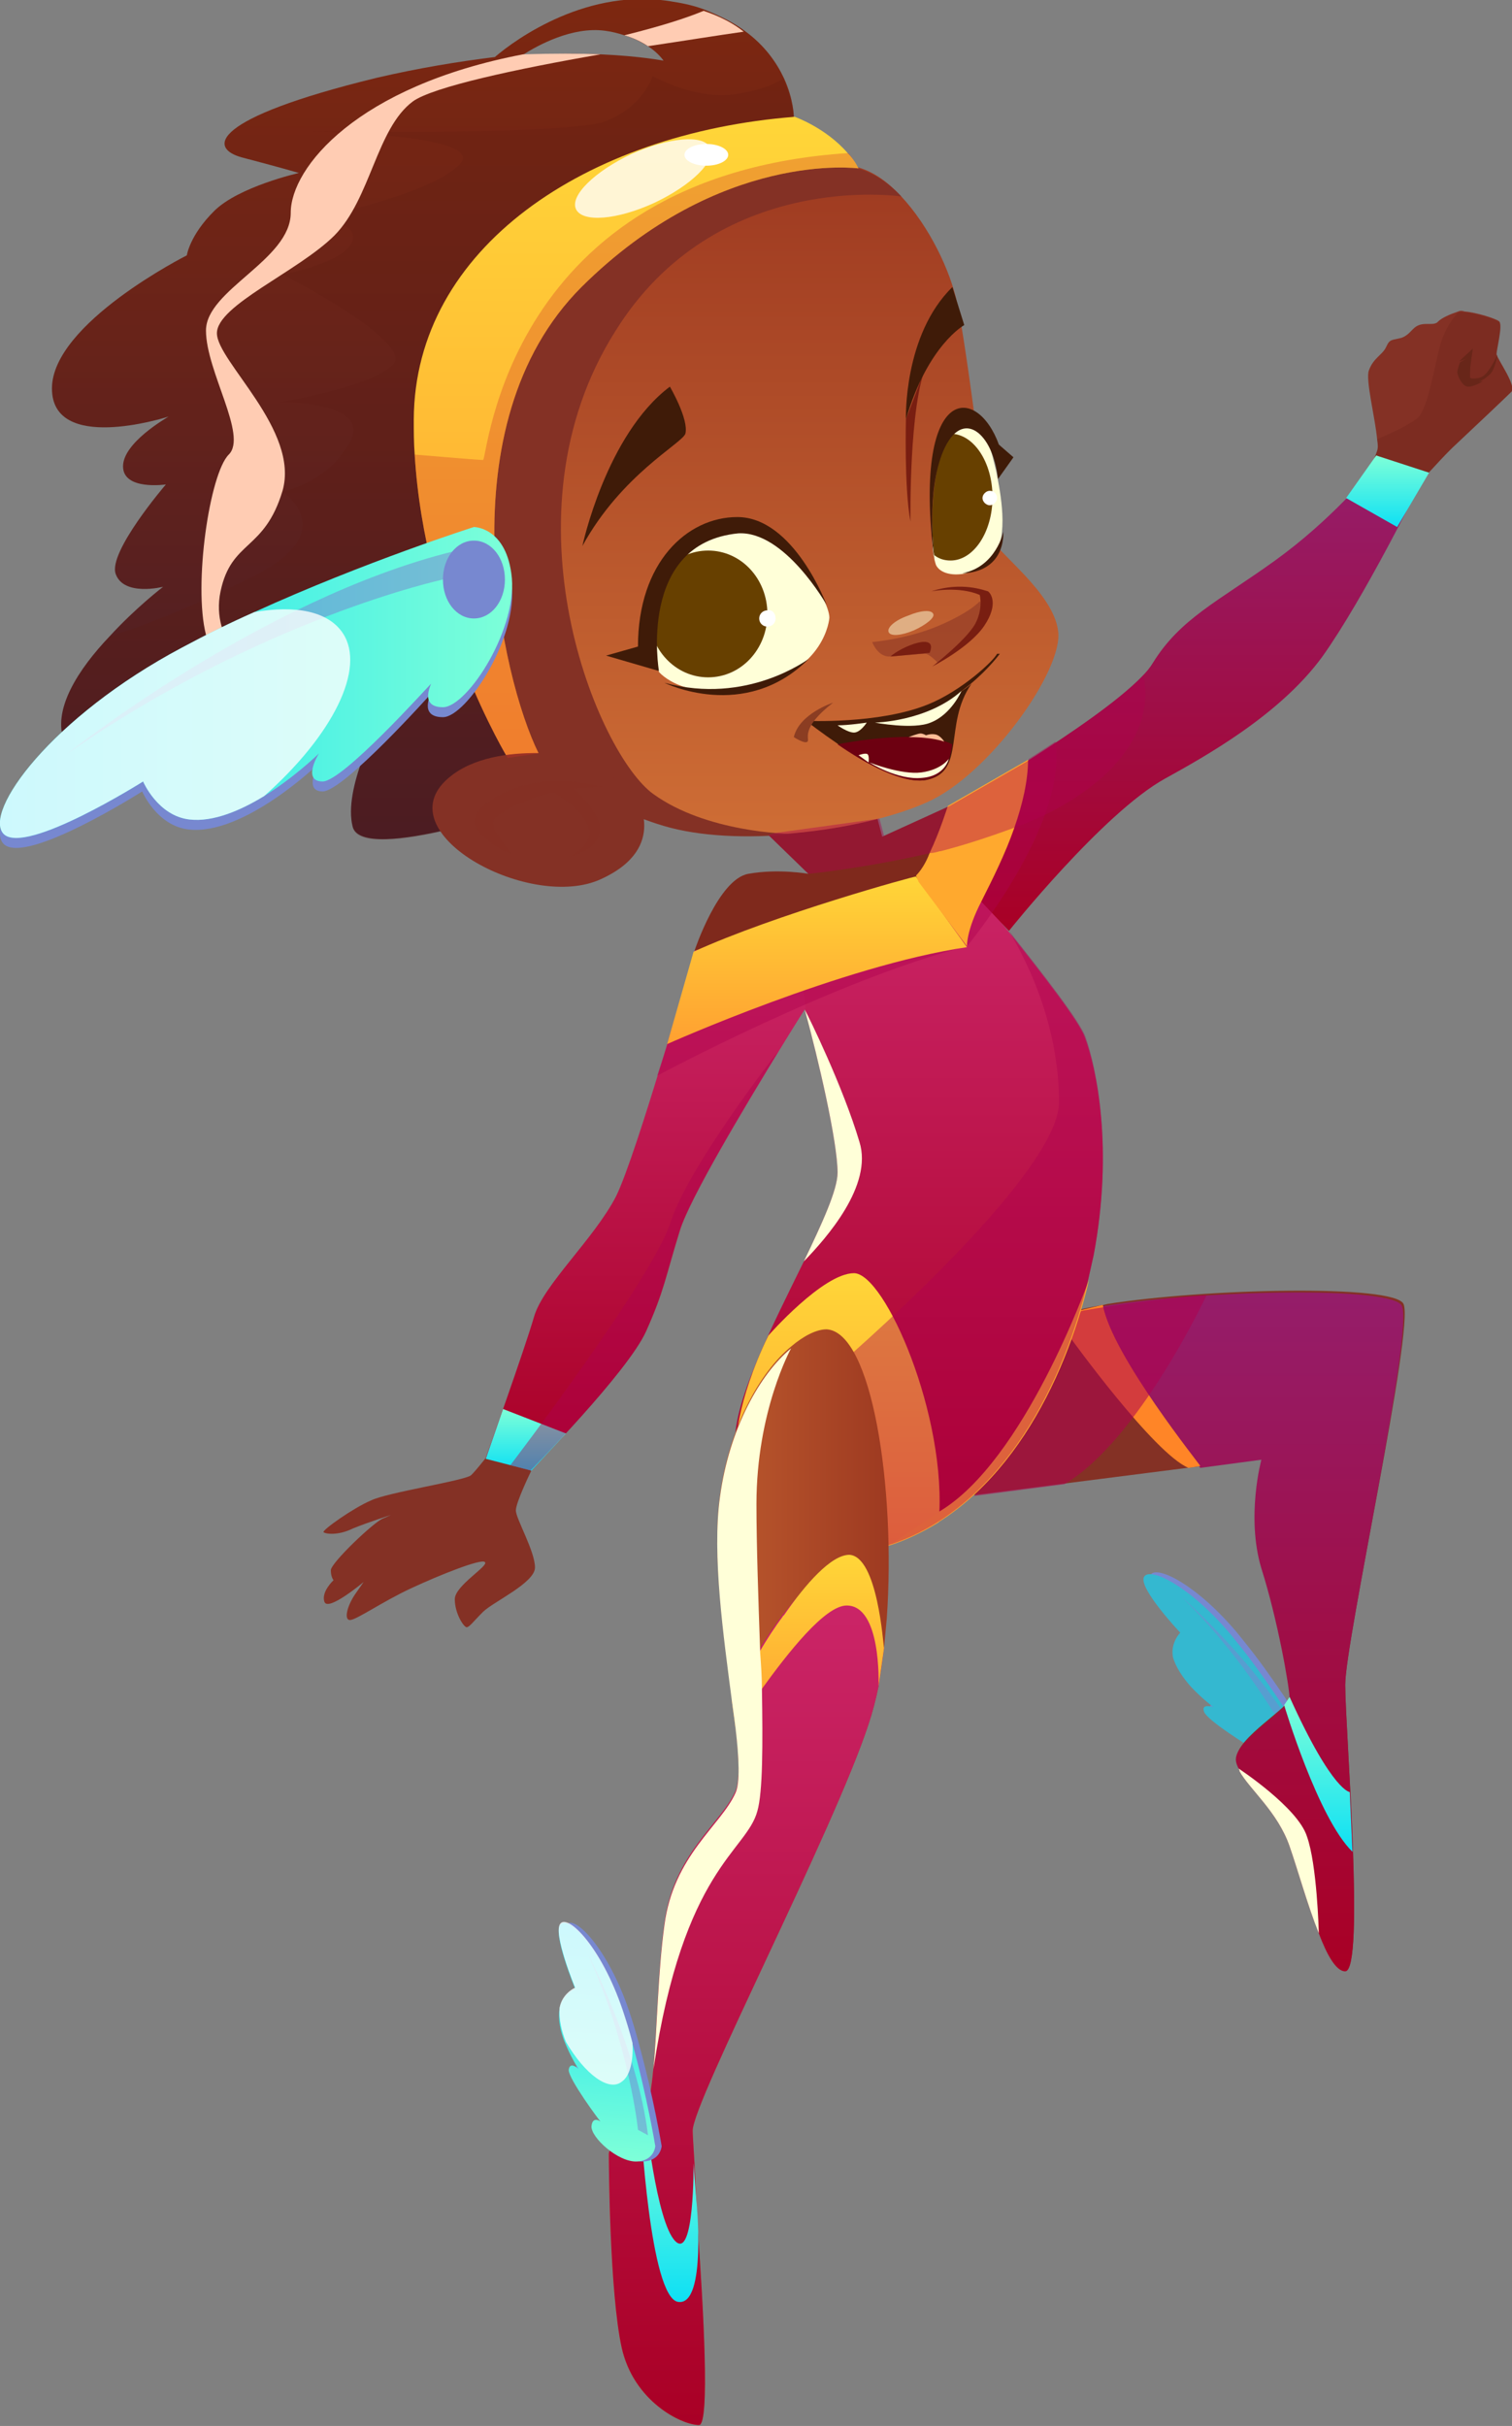 <svg width="303" height="486" viewBox="0 0 303 486" fill="none" xmlns="http://www.w3.org/2000/svg">
<rect x="0" y="0" width="303" height="486" fill="#808080" stroke="none"/>
<g clip-path="url(#clip0_55_4048)">
<path d="M250.948 351.392C250.4 349.397 252.044 349.759 252.226 349.941C251.861 349.578 243.094 344.317 242.546 342.503C241.998 340.87 244.19 341.596 244.373 341.596C244.19 341.415 241.998 339.782 239.989 337.605C238.346 335.791 236.884 333.614 236.337 331.618C235.789 328.716 237.798 326.72 237.798 326.72C237.798 326.72 229.579 318.013 230.492 315.654C231.405 313.296 239.807 317.287 248.208 327.446C249.669 329.26 251.13 331.074 252.592 333.07C258.984 341.777 264.281 350.667 264.281 350.667C264.281 350.667 265.011 353.388 262.089 354.839C258.619 356.29 251.678 353.388 250.948 351.392Z" fill="#7788D0"/>
<path d="M249.669 351.755C249.121 349.76 250.765 350.123 250.947 350.304C250.582 349.941 241.815 344.68 241.268 342.866C240.72 341.233 242.911 341.959 243.094 341.959C242.911 341.778 240.72 340.145 238.711 337.968C237.067 336.154 235.606 333.977 235.058 331.981C234.51 329.079 236.519 327.083 236.519 327.083C236.519 327.083 228.3 318.376 229.213 316.017C230.126 313.659 238.528 317.65 246.929 327.809C248.39 329.623 249.852 331.437 251.313 333.433C257.705 342.14 263.002 351.03 263.002 351.03C263.002 351.03 263.732 353.751 260.81 355.202C257.34 356.835 250.4 353.932 249.669 351.755Z" fill="#34B8D0"/>
<path opacity="0.52" d="M236.702 319.827C236.702 319.827 252.591 333.614 260.993 349.397L258.801 349.034C258.619 349.216 251.313 334.159 236.702 319.827Z" fill="#7788D0"/>
<path d="M269.577 337.424C269.577 346.313 273.595 394.75 269.577 394.75C265.559 394.75 261.541 378.06 258.619 369.715C255.696 361.189 247.843 356.29 247.843 352.118C247.843 348.127 258.619 341.959 258.619 339.963C258.619 337.787 256.244 324.181 252.957 313.84C249.852 303.5 252.957 292.071 252.957 292.071L240.72 293.704L195.243 299.509C195.243 299.509 203.096 269.032 211.68 263.952C213.324 263.045 216.611 262.138 221.177 261.413L221.908 261.231C241.268 258.147 279.44 257.24 281.266 261.231C283.458 266.129 269.577 328.716 269.577 337.424Z" fill="#843125"/>
<path d="M269.577 337.606C269.577 346.495 273.595 394.931 269.577 394.931C267.751 394.931 265.924 391.666 264.28 387.312C262.089 381.87 260.08 374.613 258.436 369.897C256.062 363.003 250.4 358.468 248.391 354.84V354.658L248.208 354.295C247.843 353.57 247.66 353.026 247.66 352.481C247.66 348.49 258.436 342.322 258.436 340.327C258.436 338.15 256.062 324.544 252.774 314.204C249.669 303.863 252.774 292.434 252.774 292.434L240.537 294.067C240.537 294.067 217.525 268.488 220.812 261.776L221.543 261.594C240.903 258.51 279.074 257.603 280.901 261.594C283.458 266.13 269.577 328.716 269.577 337.606Z" fill="url(#paint0_linear_55_4048)"/>
<path d="M220.995 261.412L216.429 262.501L214.602 268.125C214.602 268.125 231.222 291.164 238.163 294.066L240.537 293.703C240.72 293.703 222.821 271.571 220.995 261.412Z" fill="#FF8527"/>
<path d="M258.436 339.963L257.34 341.596C257.34 341.596 264.098 364.272 271.038 370.984L270.49 359.011C270.673 359.011 267.203 359.374 258.436 339.963Z" fill="url(#paint1_linear_55_4048)"/>
<path opacity="0.55" d="M241.816 259.417C241.816 259.417 228.3 288.443 213.324 297.332L195.243 299.691L216.611 262.683C216.429 262.501 234.693 259.78 241.816 259.417Z" fill="#AE004F"/>
<path d="M157.07 15.601C155.609 12.517 153.235 9.07 149.217 6.167C147.025 4.534 144.468 3.265 141.363 1.995C139.537 1.269 137.345 0.725 134.971 0.362C117.985 -2.722 103.374 7.8 99.173 11.428C91.868 12.335 84.014 13.605 75.43 15.601C42.007 23.764 41.642 29.751 48.582 31.565C55.523 33.379 59.906 34.649 59.906 34.649C59.906 34.649 47.852 37.37 42.92 42.268C37.989 47.166 37.441 51.157 37.441 51.157C37.441 51.157 10.41 64.763 10.41 77.825C10.41 90.705 32.692 83.811 33.788 83.448C33.24 83.811 24.656 88.709 24.656 93.426C24.656 98.324 33.24 97.054 33.24 97.054C33.24 97.054 21.551 110.66 23.195 115.014C24.839 119.549 32.692 117.553 32.692 117.553C32.692 117.553 27.213 121.726 21.917 127.531C15.889 133.88 10.228 142.225 12.967 148.756C18.081 160.911 45.66 139.141 45.66 139.141C45.66 139.141 45.477 143.314 55.157 145.854C65.02 148.393 75.978 144.584 75.978 144.584C75.978 144.584 68.672 158.008 70.682 165.627C72.691 173.247 107.758 160.911 107.758 160.911C107.758 160.911 106.844 159.097 105.566 156.194C101.365 146.579 92.05 124.084 89.128 105.58C87.484 95.058 90.224 83.993 95.338 73.833C101.913 60.228 112.506 48.436 121.456 42.812C136.615 33.016 157.801 23.945 159.079 23.401C159.079 23.401 159.079 19.954 157.07 15.601ZM120.36 10.884C115.976 10.702 110.862 10.702 104.653 11.065C107.758 9.07 114.698 5.26 121.273 6.167C122.734 6.349 124.013 6.711 125.108 7.074C127.117 7.618 128.579 8.525 129.857 9.251C132.049 10.702 132.962 12.154 132.962 12.154C132.962 12.154 128.396 11.247 120.36 10.884Z" fill="url(#paint2_linear_55_4048)"/>
<path opacity="0.2" d="M95.338 73.833C94.06 97.054 96.434 128.438 96.434 128.438L105.566 156.375C106.844 159.459 107.758 161.092 107.758 161.092C107.758 161.092 72.691 173.246 70.682 165.808C68.855 158.189 75.978 144.765 75.978 144.765C75.978 144.765 65.02 148.393 55.157 146.035C45.477 143.313 45.66 139.141 45.66 139.141C45.66 139.141 18.081 160.91 12.967 148.756C10.228 142.406 15.89 133.88 21.917 127.531C21.917 127.531 34.154 123.902 51.322 115.195C68.49 106.306 56.618 98.505 56.618 98.505C56.618 98.505 65.75 96.691 70.134 88.527C74.517 80.364 56.253 80.545 56.253 80.545C56.253 80.545 74.152 77.643 78.718 73.107C83.284 68.572 56.618 54.966 56.618 54.966C56.618 54.966 69.586 52.608 70.682 48.073C71.778 43.719 61.55 44.082 61.55 44.082C61.55 44.082 85.658 39.365 92.051 33.016C97.53 27.573 70.316 26.485 62.28 26.303C72.325 26.485 114.515 26.848 121.273 24.308C128.944 21.405 130.77 15.237 130.77 15.237C130.77 15.237 139.537 20.135 147.391 18.866C153.052 17.959 155.792 16.507 156.888 15.781C158.897 20.135 159.079 23.582 159.079 23.582C157.07 24.126 108.671 40.272 100.087 51.157C97.347 54.422 95.886 63.311 95.338 73.833Z" fill="#5C1B12"/>
<path d="M192.685 160.366C192.685 162.543 190.859 166.171 188.85 169.618C188.667 169.981 188.485 170.344 188.302 170.525C186.658 173.065 185.197 175.423 184.284 176.693C183.919 177.237 183.736 177.6 183.736 177.6L139.172 190.48C139.172 190.48 143.92 176.149 149.947 175.06C155.975 173.972 162.002 175.06 162.002 175.06L153.966 167.26L155.244 166.897L175.334 161.817L175.882 164.176L176.796 167.623L189.946 161.636L192.685 160.366Z" fill="#7F291C"/>
<path d="M185.745 160.729C179.353 163.632 169.308 165.99 159.262 166.897C149.948 167.804 140.45 167.442 133.145 165.265C120.36 161.455 107.758 152.747 103.557 149.119C102.644 148.393 102.279 147.849 102.096 147.668C101.365 146.035 88.398 108.664 93.512 89.253C93.695 88.528 93.877 87.984 94.06 87.258C100.087 68.028 121.456 42.631 121.456 42.631C121.456 42.631 161.637 30.295 172.047 33.56C175.152 34.467 177.892 36.463 180.449 39.184C186.293 45.352 190.494 54.422 191.772 60.59C193.781 69.298 197.982 105.036 198.713 107.757C199.443 110.478 211.132 118.642 212.045 126.443C213.141 134.243 198.165 155.287 185.745 160.729Z" fill="url(#paint3_linear_55_4048)"/>
<path d="M180.631 39.365C180.631 39.365 143.555 33.741 123.282 66.395C99.904 103.403 119.812 151.114 130.953 159.096C141.546 166.715 157.619 167.078 159.08 167.078C149.765 167.985 140.268 167.622 132.962 165.445C120.177 161.636 107.575 152.928 103.375 149.3L93.877 87.439C99.904 68.209 121.273 42.811 121.273 42.811C121.273 42.811 161.454 30.476 171.865 33.741C175.152 34.648 178.074 36.643 180.631 39.365Z" fill="#843125"/>
<path d="M194.694 136.965C191.772 141.138 191.589 145.673 191.041 149.12C190.494 152.566 189.763 155.288 185.928 156.195C181.362 157.283 173.508 152.929 168.029 149.12C164.559 146.761 162.002 144.766 162.002 144.766C185.014 145.673 194.146 137.509 194.694 136.965Z" fill="#3F1B08"/>
<path d="M199.626 110.659C197.069 115.376 189.215 116.464 187.571 113.199C187.389 112.655 187.206 111.929 187.023 111.022C186.293 105.398 187.571 92.518 190.128 86.713C190.859 84.899 191.772 83.81 192.868 83.81C197.617 83.81 198.895 91.611 199.626 94.332C200.173 97.235 202.183 106.124 199.626 110.659Z" fill="#FFFFD8"/>
<path d="M166.203 123.721C166.203 120.092 157.436 105.035 146.843 105.761C136.25 106.487 133.51 113.743 131.684 120.999C129.857 128.256 132.049 134.605 132.049 134.605C132.049 134.605 137.163 140.955 151.226 137.508C165.289 134.242 166.203 124.083 166.203 123.721Z" fill="#FFFFD8"/>
<path opacity="0.5" d="M196.338 120.456C196.338 120.456 194.512 122.633 188.119 125.354C181.727 128.075 174.786 128.619 174.786 128.619C174.786 128.619 175.882 131.703 178.439 131.522C180.996 131.34 184.466 130.978 185.38 130.978C186.293 130.978 187.937 132.792 187.937 132.792C187.937 132.792 194.694 127.531 196.155 125.172C197.799 122.814 196.338 120.456 196.338 120.456Z" fill="#843125"/>
<path d="M186.293 130.797C188.119 126.444 180.631 129.528 178.439 131.523L186.293 130.797Z" fill="#791E11"/>
<path d="M186.841 133.518C186.841 133.518 194.329 129.709 197.251 125.355C200.173 121.001 198.53 118.824 197.982 118.461C197.251 118.28 192.685 116.466 186.658 118.461C186.658 118.461 192.137 117.373 196.338 119.187C196.338 119.187 197.069 121.908 195.425 124.992C193.598 128.257 186.841 133.518 186.841 133.518Z" fill="#791E11"/>
<path opacity="0.5" d="M178.074 126.624C178.44 127.531 180.631 127.35 183.188 126.261C185.563 125.173 187.389 123.721 187.024 122.996C186.658 122.089 184.467 122.27 181.91 123.359C179.353 124.266 177.709 125.717 178.074 126.624Z" fill="#FFFFD8"/>
<path d="M133.145 136.783C133.145 136.783 149.217 144.765 162.002 132.067C161.819 132.067 149.765 141.319 133.145 136.783Z" fill="#3F1B08"/>
<path d="M153.783 122.996C153.783 130.071 148.486 135.695 141.911 135.695C135.336 135.695 130.04 130.071 130.04 122.996C130.04 115.921 135.336 110.297 141.911 110.297C148.486 110.297 153.783 115.921 153.783 122.996Z" fill="#674000"/>
<path d="M198.895 99.594C198.895 106.669 195.06 112.292 190.494 112.292C189.215 112.292 188.119 111.929 187.206 111.204C186.476 105.58 186.476 93.244 190.311 86.895H190.494C195.06 86.895 198.895 92.519 198.895 99.594Z" fill="#674000"/>
<path d="M165.655 121.182C165.655 121.182 159.08 103.585 147.756 103.585C137.711 103.585 127.848 112.655 127.848 129.526L121.456 131.341L132.049 134.425C132.049 134.425 127.665 108.846 147.938 106.85C157.253 106.306 165.655 121.182 165.655 121.182Z" fill="#3F1B08"/>
<path d="M201.087 106.487C201.087 106.487 199.626 113.562 192.868 114.832C192.868 114.832 201.087 115.195 201.087 106.487Z" fill="#3F1B08"/>
<path d="M203.096 91.611L199.991 95.965C199.078 86.894 192.868 81.452 189.033 90.341C185.563 98.504 187.206 110.478 187.206 112.11C182.823 76.735 195.79 76.917 200.174 89.071L203.096 91.611Z" fill="#3F1B08"/>
<path d="M199.808 99.775C199.808 100.5 199.078 101.226 198.347 101.226C197.617 101.226 196.886 100.5 196.886 99.775C196.886 99.049 197.617 98.323 198.347 98.323C199.26 98.323 199.808 99.049 199.808 99.775Z" fill="white"/>
<path d="M155.427 123.904C155.427 124.811 154.696 125.536 153.783 125.536C152.87 125.536 152.139 124.811 152.139 123.904C152.139 122.997 152.87 122.271 153.783 122.271C154.696 122.09 155.427 122.815 155.427 123.904Z" fill="white"/>
<path d="M116.707 109.389C116.707 109.389 121.456 87.076 134.241 77.461C134.241 77.461 138.076 83.992 137.346 86.894C136.615 88.89 124.561 95.058 116.707 109.389Z" fill="#3F1B08"/>
<path d="M161.454 144.402C161.454 144.402 176.065 145.127 185.928 141.136C192.686 138.415 199.078 132.429 199.809 130.977H200.356C200.356 130.977 192.138 142.406 178.44 144.765C164.742 147.123 161.454 144.402 161.454 144.402Z" fill="#3F1B08"/>
<path d="M166.933 140.774C166.933 140.774 160.176 142.951 159.08 147.668C159.08 147.668 161.271 149.119 161.819 148.575C162.367 148.031 160.176 146.035 166.933 140.774Z" fill="#8B3D22"/>
<path d="M175.334 144.765C175.334 144.765 185.745 144.584 192.685 138.416C192.685 138.416 190.676 143.133 186.476 144.765C183.005 146.217 175.334 144.765 175.334 144.765Z" fill="#FFFFD8"/>
<path d="M167.847 145.31C167.847 145.31 169.856 146.761 171.134 146.761C172.413 146.761 173.691 144.765 173.691 144.765C173.691 144.765 170.038 145.31 167.847 145.31Z" fill="#FFFFD8"/>
<path d="M190.859 149.119C190.311 152.566 189.581 155.287 185.745 156.194C181.179 157.283 173.326 152.929 167.847 149.119C168.577 148.938 184.467 145.854 190.859 149.119Z" fill="#6D0011"/>
<path d="M182.092 147.669C182.092 147.669 183.919 146.943 184.466 146.943C185.014 146.943 185.562 147.306 185.562 147.306C185.562 147.306 186.475 146.943 187.389 147.124C188.485 147.306 189.215 148.576 189.215 148.576C189.215 148.576 187.023 147.669 182.092 147.669Z" fill="#FFBD97"/>
<path d="M174.239 152.748C174.239 152.748 180.631 155.287 184.649 154.743C188.667 154.199 190.129 152.022 190.129 152.022C190.129 152.022 189.398 155.469 184.832 155.832C179.901 156.376 174.239 152.748 174.239 152.748Z" fill="#FFFFD8"/>
<path d="M172.047 151.295C172.047 151.295 173.508 150.751 173.873 151.114C174.239 151.477 174.056 152.746 174.056 152.746L172.047 151.295Z" fill="#FFFFD8"/>
<path d="M172.047 33.741C172.047 33.741 144.286 29.932 116.525 57.506C88.946 85.081 100.452 135.876 107.941 150.933L101.731 151.84C101.731 151.84 85.111 124.447 83.102 91.067C82.919 88.709 82.919 86.35 82.919 83.992C83.102 49.706 117.438 26.666 159.262 23.401C159.262 23.401 165.472 25.578 169.856 30.657C170.769 31.564 171.499 32.653 172.047 33.741Z" fill="url(#paint4_linear_55_4048)"/>
<path d="M181.544 83.992C181.544 83.992 181.179 97.779 182.457 104.491C182.457 104.491 182.092 81.089 185.745 72.926L181.544 83.992Z" fill="#791E11"/>
<path d="M181.544 83.992C181.544 83.992 180.996 67.121 190.859 57.506L193.233 65.125C193.233 65.125 185.928 69.116 181.544 83.992Z" fill="#3F1B08"/>
<path d="M117.803 151.84C117.803 151.84 98.078 147.667 89.129 156.557C78.17 167.441 106.479 182.498 120.36 176.149C134.423 169.8 127.3 159.278 127.3 159.278L117.803 151.84Z" fill="#843125"/>
<path opacity="0.5" d="M115.063 158.008C116.89 157.827 118.899 157.645 120.725 157.645C120.725 157.645 112.872 155.287 105.018 157.283C97.165 159.641 94.973 163.088 94.973 164.721C95.156 166.535 99.174 170.163 102.644 171.07C102.644 171.07 98.443 166.353 98.808 164.539C99.174 163.451 104.105 160.367 110.863 158.734C110.863 158.734 116.524 161.637 117.985 165.99C119.081 168.893 114.15 171.614 114.15 171.614C114.15 171.614 120.36 170.163 120.177 166.353C120.542 163.088 116.342 159.278 115.063 158.008Z" fill="#843125"/>
<path d="M106.479 294.611C106.479 294.611 103.375 300.961 103.375 302.593C103.375 304.226 107.21 310.757 107.21 314.022C107.21 317.106 98.809 320.916 96.799 322.911C94.79 324.907 94.06 325.995 93.512 325.995C92.964 325.995 91.138 323.274 91.138 320.372C91.138 317.65 98.078 313.659 97.165 312.934C96.434 312.208 88.216 315.474 82.371 318.195C76.526 320.916 71.413 324.544 70.134 324.544C68.856 324.544 69.586 321.642 71.23 319.283C72.874 316.925 72.874 316.925 72.874 316.925C72.874 316.925 65.751 322.911 65.02 320.916C64.29 318.92 66.847 316.562 66.847 316.562C66.847 316.562 66.299 316.018 66.299 314.566C66.299 313.115 74.883 304.952 76.709 304.226C78.353 303.5 78.353 303.5 78.353 303.5C78.353 303.5 73.787 304.952 70.682 306.222C67.76 307.673 65.203 307.31 64.838 306.947C64.472 306.584 70.865 302.049 74.335 300.598C77.622 298.965 93.329 296.607 94.425 295.518C95.521 294.43 97.347 292.072 97.347 292.072L106.479 294.611Z" fill="#843125"/>
<path d="M302.818 78.549C301.539 79.819 294.234 86.713 290.946 89.797C287.841 92.881 284.371 96.872 284.371 96.872L274.326 94.514C274.326 94.514 275.056 92.881 275.97 90.341C276.152 89.797 276.152 89.071 275.97 87.983C275.604 83.81 273.595 76.01 274.326 74.196C275.239 71.656 277.065 71.112 277.796 69.479C278.526 67.846 278.892 68.209 280.901 67.665C282.727 66.939 282.91 65.669 284.371 65.125C285.832 64.581 287.476 65.306 288.206 64.399C288.937 63.674 290.581 62.948 292.224 62.404C292.59 62.222 292.955 62.222 293.503 62.404C295.877 62.585 299.895 63.855 300.443 64.399C301.174 65.125 299.895 70.023 299.895 70.93C300.078 72.019 304.096 77.461 302.818 78.549Z" fill="#843125"/>
<path d="M300.078 71.113C300.078 71.113 298.617 74.197 297.521 75.104C296.608 76.011 294.416 76.011 294.416 75.467C294.416 74.922 295.147 69.843 295.147 69.843L292.407 72.383L294.051 71.838C294.051 71.838 293.32 75.648 294.233 76.555C295.147 77.462 297.521 76.011 298.434 75.104C299.53 74.378 300.078 71.113 300.078 71.113Z" fill="#6B291C"/>
<path d="M292.59 72.563C292.59 72.563 292.042 74.014 292.042 74.559C292.042 75.103 292.955 77.461 294.234 77.461C295.512 77.461 297.156 76.373 297.156 76.373C297.156 76.373 294.599 76.736 294.599 76.191C294.599 75.647 294.599 71.475 294.599 71.475L292.59 72.563Z" fill="#6B291C"/>
<path opacity="0.2" d="M302.817 78.551C301.539 79.821 294.233 86.714 290.946 89.798C287.841 92.882 284.371 96.873 284.371 96.873L274.325 94.515C274.325 94.515 275.056 92.882 275.969 90.343C276.152 89.798 276.152 89.073 275.969 87.984C275.969 87.984 282.179 85.445 284.188 83.63C286.197 81.635 287.475 73.29 288.571 69.299C289.667 65.126 292.224 62.587 292.224 62.587H293.503C295.877 62.768 299.895 64.038 300.443 64.582C301.173 65.308 299.895 70.206 299.895 71.113C300.078 72.02 304.096 77.462 302.817 78.551Z" fill="#5C1B12"/>
<path d="M219.168 251.435C218.803 253.068 218.438 254.701 218.073 256.333C213.324 276.833 201.087 301.323 179.353 309.124C178.988 309.305 178.622 309.305 178.257 309.487C177.526 309.668 176.796 309.668 176.065 309.668C165.837 309.85 148.487 298.783 147.391 289.713C146.478 281.731 154.696 265.767 161.089 252.705C164.742 245.086 167.847 238.374 167.847 234.927C167.847 228.759 164.011 212.25 161.271 202.273V202.091C159.993 197.193 159.08 193.747 159.08 193.747V184.857L185.563 177.782L188.485 170.163C188.485 170.163 195.06 177.964 202 186.49C208.941 195.198 216.246 204.631 217.342 207.715C219.716 213.883 223.186 230.029 219.168 251.435Z" fill="url(#paint5_linear_55_4048)"/>
<path d="M284.554 97.054C284.554 97.054 273.413 119.731 265.011 131.522C256.427 143.314 241.268 151.659 233.414 156.013C220.995 162.907 202.183 186.49 202.183 186.49L196.704 180.685L187.937 171.796L188.485 170.707L188.85 169.8L192.686 160.548C192.686 160.548 198.713 157.101 206.018 152.385C214.237 147.124 223.917 140.593 228.848 135.514C229.762 134.606 230.492 133.699 231.04 132.792C236.519 123.903 244.19 120.456 255.514 112.293C266.837 104.129 274.326 94.877 274.326 94.877L284.554 97.054Z" fill="url(#paint6_linear_55_4048)"/>
<path d="M161.454 201.91C161.454 201.91 159.262 205.357 156.157 210.436C149.4 221.502 138.259 240.006 136.25 246.537C133.327 255.97 133.145 258.51 129.492 266.674C125.839 274.837 106.479 294.429 106.479 294.429L102.461 293.341L97.347 292.071C97.347 292.071 105.201 270.12 107.027 263.771C108.854 257.422 119.081 248.17 123.465 239.643C127.665 231.117 139.172 190.481 139.172 190.481L159.262 184.676L161.454 201.91Z" fill="url(#paint7_linear_55_4048)"/>
<path opacity="0.42" d="M131.684 215.515C131.684 215.515 167.846 196.104 193.781 189.573C193.781 189.573 214.054 165.264 211.497 148.574L206.201 152.021L189.398 181.954L168.029 188.303L133.875 208.984L131.684 215.515Z" fill="#AE004F"/>
<path d="M138.989 190.662L133.692 209.166C133.692 209.166 168.942 193.383 193.781 189.755L183.553 175.605C183.553 175.424 155.244 183.224 138.989 190.662Z" fill="url(#paint8_linear_55_4048)"/>
<path d="M206.018 152.203C206.018 156.375 204.922 161.092 203.278 165.808C201.452 171.069 198.895 176.149 196.703 180.503C193.598 186.489 193.781 189.573 193.781 189.573L184.101 176.693L183.553 175.423C184.466 174.516 185.562 172.883 186.293 170.888C188.302 166.716 189.946 161.455 189.946 161.455L206.018 152.203Z" fill="#FFA92E"/>
<path d="M153.966 267.58C153.966 267.58 164.924 255.063 171.134 255.063C177.343 255.063 189.946 283.907 188.119 304.951C188.119 304.951 183.371 308.035 178.074 309.668L147.573 289.712C147.39 289.712 147.39 281.186 153.966 267.58Z" fill="url(#paint9_linear_55_4048)"/>
<path d="M218.255 256.333C213.506 276.833 201.269 301.323 179.535 309.124C179.17 309.305 178.805 309.305 178.439 309.487L188.302 302.774C205.287 292.615 217.89 257.24 218.255 256.333Z" fill="#FFA92E"/>
<path d="M120.36 10.884C103.557 13.787 86.754 17.415 82.736 20.317C75.431 25.76 74.335 39.728 67.029 47.166C59.724 54.423 43.469 61.135 43.469 66.759C43.469 72.382 60.089 86.17 56.619 98.324C52.966 110.479 46.391 108.12 44.199 118.461C42.008 128.801 51.322 135.151 51.322 135.151C51.322 135.151 43.834 137.146 41.277 127.169C38.72 117.191 42.008 94.877 45.843 91.068C49.678 87.258 41.277 74.378 41.277 66.215C41.277 58.051 58.262 52.064 58.262 42.631C58.262 33.56 71.595 17.233 104.836 10.884C110.863 10.703 116.159 10.703 120.36 10.884Z" fill="#FFCCB3"/>
<path opacity="0.31" d="M172.047 33.741C172.047 33.741 144.286 29.932 116.524 57.506C88.946 85.081 100.452 135.876 107.94 150.933L101.73 151.84C101.73 151.84 85.11 124.447 83.101 91.067C83.101 91.067 95.886 92.156 96.799 92.156C97.712 92.156 101.183 35.193 170.038 30.657C170.768 31.564 171.499 32.653 172.047 33.741Z" fill="#CF3125"/>
<path d="M149.034 6.348C143.92 7.073 137.163 8.162 129.857 9.25C128.761 8.525 127.118 7.618 125.108 7.073C132.414 5.259 137.528 3.627 140.998 2.175C144.286 3.264 147.025 4.715 149.034 6.348Z" fill="#FFCCB3"/>
<path d="M94.973 107.576C94.973 107.576 62.828 117.554 36.346 131.522C10.228 145.672 -3.47 164.721 0.731 169.074C5.114 173.428 28.492 158.553 28.492 158.553C28.492 158.553 31.414 165.446 37.807 166.172C48.948 167.442 63.924 152.929 63.924 152.929C63.924 152.929 60.637 158.553 64.655 158.553C68.855 158.553 86.389 138.96 86.389 138.96C86.389 138.96 83.832 143.677 88.763 143.677C93.512 143.677 104.105 127.35 102.461 116.828C101.183 107.576 94.973 107.576 94.973 107.576Z" fill="#7788D0"/>
<path d="M88.763 141.68C84.197 141.68 86.206 137.508 86.389 136.964C85.476 137.871 68.673 156.556 64.655 156.556C60.637 156.556 63.559 151.477 63.924 150.932C63.376 151.477 58.81 155.83 52.966 159.459C48.217 162.361 42.738 164.72 37.989 164.175C31.597 163.45 28.675 156.556 28.675 156.556C28.675 156.556 5.114 171.432 0.731 167.078C-3.47 162.724 10.228 143.676 36.528 129.707C41.277 127.167 46.026 124.809 50.957 122.632C73.239 112.473 94.973 105.58 94.973 105.58C94.973 105.58 101.183 105.58 102.461 114.832C104.105 125.535 93.695 141.68 88.763 141.68Z" fill="url(#paint10_linear_55_4048)"/>
<path d="M101.183 116.101C101.183 120.455 98.443 123.902 94.973 123.902C91.503 123.902 88.763 120.455 88.763 116.101C88.763 111.748 91.503 108.301 94.973 108.301C98.443 108.301 101.183 111.748 101.183 116.101Z" fill="#7788D0"/>
<path opacity="0.52" d="M13.333 151.114C13.333 151.114 52.053 120.093 90.772 110.478L88.763 116.102C88.763 116.102 52.418 123.902 13.333 151.114Z" fill="#7788D0"/>
<path opacity="0.79" d="M52.966 159.459C48.217 162.362 42.738 164.72 37.989 164.176C31.597 163.45 28.675 156.557 28.675 156.557C28.675 156.557 5.114 171.432 0.731 167.079C-3.47 162.725 10.228 143.677 36.528 129.708C41.277 127.168 46.026 124.81 50.957 122.633C59.176 121.182 65.751 122.451 68.673 126.805C73.421 133.88 66.664 147.305 52.966 159.459Z" fill="white"/>
<path opacity="0.79" d="M142.277 29.569C143.555 32.29 138.441 37.188 131.135 40.635C123.647 44.082 116.707 44.626 115.428 41.905C114.15 39.184 119.264 34.286 126.569 30.839C133.875 27.574 140.998 26.848 142.277 29.569Z" fill="white"/>
<path d="M141.546 33.197C143.967 33.197 145.93 32.222 145.93 31.02C145.93 29.818 143.967 28.843 141.546 28.843C139.125 28.843 137.163 29.818 137.163 31.02C137.163 32.222 139.125 33.197 141.546 33.197Z" fill="white"/>
<path opacity="0.42" d="M214.602 160.367C211.132 162.543 207.297 164.358 203.279 165.809C198.347 167.623 193.416 169.256 188.485 170.526H188.302C187.754 170.707 187.024 170.888 186.476 170.888C173.143 173.972 162.002 175.061 162.002 175.061L153.966 167.26L155.244 166.897L176.248 163.995L177.161 167.442L190.311 161.455L206.383 152.203C214.602 146.942 224.282 140.411 229.213 135.332C228.848 135.332 233.779 148.393 214.602 160.367Z" fill="#AE004F"/>
<path d="M97.347 292.252L100.817 282.275L113.42 287.173L106.479 294.611L97.347 292.252Z" fill="url(#paint11_linear_55_4048)"/>
<path d="M275.787 91.249L269.759 99.776L279.987 105.581L286.38 94.696L275.787 91.249Z" fill="url(#paint12_linear_55_4048)"/>
<path opacity="0.42" d="M219.168 251.435C218.803 253.068 218.438 254.701 218.073 256.333C213.324 276.833 201.087 301.323 179.353 309.124C178.988 309.305 178.622 309.305 178.257 309.487C177.526 309.668 176.796 309.668 176.065 309.668L166.933 274.474C166.933 274.474 212.228 235.834 212.228 220.777C212.228 202.091 202.731 187.578 202.183 186.49C209.123 195.198 216.429 204.631 217.525 207.715C219.716 213.883 223.186 230.029 219.168 251.435Z" fill="#AE004F"/>
<path d="M177.709 324.181C177.526 326.176 177.344 328.172 177.161 330.167C176.796 332.889 176.43 335.247 176.065 337.787C175.517 340.508 174.787 343.229 174.056 345.406C167.116 366.631 138.807 421.054 138.807 426.86C138.807 427.767 138.989 430.125 139.172 433.39V433.572C139.172 434.66 139.354 435.93 139.354 437.2L139.537 440.647C139.537 440.647 139.537 440.828 139.537 441.191C139.537 442.098 139.72 442.824 139.72 443.731C139.72 444.094 139.72 444.638 139.72 445.001C140.998 462.597 142.277 485.818 140.085 485.818C136.615 485.818 126.935 481.101 124.561 470.217C122.186 459.332 122.004 433.935 122.004 431.576C122.004 429.581 125.839 428.674 128.396 424.864C128.761 424.32 128.944 423.776 129.309 423.231C130.04 421.599 130.588 418.333 130.953 414.161C131.684 405.997 131.866 394.568 133.145 385.316C134.971 371.348 144.468 365.361 147.391 358.83C148.304 356.835 148.121 351.937 147.391 345.769L147.208 344.318C147.025 343.048 146.843 341.778 146.66 340.326C145.016 327.628 142.642 311.119 144.286 299.509C146.112 285.903 152.322 274.837 158.532 269.758C161.089 267.581 163.646 266.311 165.655 266.311C174.787 266.855 179.535 298.239 177.709 324.181Z" fill="url(#paint13_linear_55_4048)"/>
<path d="M177.161 330.168C176.796 332.889 176.43 335.429 176.065 337.787C175.517 340.508 174.787 343.229 174.056 345.406C167.116 366.631 138.807 421.055 138.807 426.86C138.807 427.767 138.989 430.125 139.172 433.391V433.572C139.172 434.661 139.354 435.93 139.354 437.2L139.537 440.647C139.537 440.647 139.537 440.828 139.537 441.191C139.537 442.098 139.72 442.824 139.72 443.731C139.72 444.094 139.72 444.638 139.72 445.001C140.998 462.598 142.277 485.818 140.085 485.818C136.615 485.818 126.935 481.102 124.561 470.217C122.186 459.332 122.004 433.935 122.004 431.577C122.004 429.581 125.839 428.674 128.396 424.864C128.761 424.32 128.944 423.776 129.309 423.232C130.04 421.599 130.588 418.334 130.953 414.161C131.684 405.998 131.866 394.569 133.145 385.317C134.971 371.348 144.468 365.362 147.391 358.831C148.304 356.835 148.121 351.937 147.391 345.769L147.208 344.318C147.025 343.048 146.843 341.778 146.66 340.327C146.66 340.327 146.66 340.327 146.843 340.145C147.208 339.238 149.4 334.884 152.322 330.168C153.6 327.991 155.244 325.633 156.888 323.456C156.888 323.456 156.888 323.274 157.071 323.274C160.906 318.195 165.472 313.841 169.49 313.841C173.691 314.385 175.7 324.907 177.161 330.168Z" fill="url(#paint14_linear_55_4048)"/>
<path d="M177.161 330.167L176.065 337.786C176.065 337.242 176.613 321.64 169.673 321.64C165.289 321.64 157.801 331.255 152.687 338.33C149.582 342.684 147.391 346.131 147.391 346.131L147.208 344.679L146.66 340.688C146.66 340.688 146.66 340.688 146.843 340.507C147.391 339.6 149.4 335.609 152.322 330.711C153.6 328.534 155.244 325.994 156.888 323.817C156.888 323.817 156.888 323.636 157.071 323.636C161.454 317.286 166.568 311.481 170.221 311.481C175.883 311.844 176.978 329.441 177.161 330.167Z" fill="url(#paint15_linear_55_4048)"/>
<path d="M129.309 423.594C129.309 423.594 131.501 445.182 135.336 448.992C139.172 452.802 138.989 433.391 138.989 433.391L139.537 440.647C139.537 440.647 141.729 462.054 135.884 461.147C130.222 460.239 128.396 425.227 128.396 425.227L129.309 423.594Z" fill="url(#paint16_linear_55_4048)"/>
<path d="M152.687 338.33C152.87 349.396 152.87 359.011 151.774 362.821C149.582 370.984 136.98 374.25 130.953 414.523C131.683 406.359 131.866 394.93 133.145 385.678C134.971 371.71 144.468 365.723 147.39 359.192C148.304 357.197 148.121 352.299 147.39 346.131L147.208 344.68L146.66 340.689C145.016 327.99 142.642 311.481 144.286 299.871C146.112 286.265 152.322 275.199 158.532 270.12C158.532 270.12 151.591 282.637 151.591 301.322C151.591 309.304 151.956 320.008 152.322 330.529C152.322 330.711 152.322 330.711 152.322 330.892C152.504 333.432 152.687 335.972 152.687 338.33Z" fill="#FFFFD8"/>
<path d="M161.088 252.705C164.741 245.086 167.846 238.374 167.846 234.927C167.846 228.759 164.011 212.251 161.271 202.273C162.002 203.543 168.942 217.693 172.229 228.759C174.969 237.467 165.654 247.989 161.088 252.705Z" fill="#FFFFD8"/>
<path opacity="0.42" d="M155.975 210.617C149.217 221.683 138.076 240.187 136.067 246.718C133.145 256.151 132.962 258.691 129.309 266.855C125.656 275.018 106.297 294.61 106.297 294.61L102.278 293.522C102.278 293.522 130.953 255.97 134.423 244.722C138.076 233.656 154.879 211.887 155.975 210.617Z" fill="#AE004F"/>
<path d="M119.812 425.952C119.995 423.956 121.456 424.863 121.638 425.045C121.273 424.682 115.246 416.518 115.246 414.704C115.429 412.89 117.072 414.342 117.255 414.523C117.072 414.342 115.611 411.983 114.516 409.262C113.602 407.085 113.054 404.545 113.42 402.368C113.968 399.466 116.525 398.377 116.525 398.377C116.525 398.377 111.959 387.311 113.602 385.497C115.246 383.683 121.821 390.395 126.022 402.731C126.752 404.908 127.483 407.266 128.031 409.443C130.953 419.965 132.597 429.943 132.597 429.943C132.597 429.943 132.414 432.845 128.944 433.027C125.291 433.208 119.812 428.129 119.812 425.952Z" fill="#7788D0"/>
<path d="M118.534 425.952C118.716 423.956 120.177 424.863 120.36 425.045C119.995 424.682 113.968 416.518 113.968 414.704C114.15 412.89 115.794 414.342 115.977 414.523C115.794 414.342 114.333 411.983 113.237 409.262C112.324 407.085 111.776 404.545 112.141 402.368C112.689 399.466 115.246 398.377 115.246 398.377C115.246 398.377 110.68 387.311 112.324 385.497C113.968 383.683 120.543 390.395 124.743 402.731C125.474 404.908 126.205 407.266 126.752 409.443C129.675 419.965 131.318 429.943 131.318 429.943C131.318 429.943 131.136 432.845 127.666 433.027C123.83 433.208 118.351 428.129 118.534 425.952Z" fill="url(#paint17_linear_55_4048)"/>
<path opacity="0.52" d="M117.803 391.484C117.803 391.484 127.665 409.988 129.857 427.767L127.848 426.678C127.848 426.678 126.204 409.988 117.803 391.484Z" fill="#7788D0"/>
<path opacity="0.79" d="M113.42 409.081C112.507 406.904 111.959 404.365 112.141 402.188C112.689 399.285 115.246 398.197 115.246 398.197C115.246 398.197 110.68 387.131 112.324 385.317C113.968 383.502 120.543 390.215 124.743 402.551C125.474 404.727 126.205 407.086 126.752 409.263C126.935 413.072 126.205 415.975 124.561 417.063C122.004 419.059 117.255 415.612 113.42 409.081Z" fill="white"/>
<path d="M264.281 387.312C262.089 381.87 260.08 374.613 258.436 369.896C256.062 363.003 250.4 358.468 248.391 354.839V354.658L248.208 354.295C248.208 354.295 260.08 362.096 261.906 367.901C263.915 373.525 264.281 386.768 264.281 387.312Z" fill="#FFFFD8"/>
</g>
<defs>
<linearGradient id="paint0_linear_55_4048" x1="250.991" y1="394.909" x2="250.991" y2="258.725" gradientUnits="userSpaceOnUse">
<stop stop-color="#A90025"/>
<stop offset="1" stop-color="#951D6A"/>
</linearGradient>
<linearGradient id="paint1_linear_55_4048" x1="264.315" y1="371.003" x2="264.315" y2="340.043" gradientUnits="userSpaceOnUse">
<stop stop-color="#0EE0F4"/>
<stop offset="1" stop-color="#7EFFD8"/>
</linearGradient>
<linearGradient id="paint2_linear_55_4048" x1="84.778" y1="168.208" x2="84.778" y2="-0.001" gradientUnits="userSpaceOnUse">
<stop stop-color="#481D27"/>
<stop offset="1" stop-color="#7D2710"/>
</linearGradient>
<linearGradient id="paint3_linear_55_4048" x1="152.239" y1="167.48" x2="152.239" y2="33.207" gradientUnits="userSpaceOnUse">
<stop stop-color="#CE6D35"/>
<stop offset="1" stop-color="#9E3A21"/>
</linearGradient>
<linearGradient id="paint4_linear_55_4048" x1="127.467" y1="151.878" x2="127.467" y2="23.395" gradientUnits="userSpaceOnUse">
<stop stop-color="#FFA031"/>
<stop offset="1" stop-color="#FFD638"/>
</linearGradient>
<linearGradient id="paint5_linear_55_4048" x1="184.197" y1="309.604" x2="184.197" y2="170.079" gradientUnits="userSpaceOnUse">
<stop stop-color="#A90025"/>
<stop offset="1" stop-color="#CC266A"/>
</linearGradient>
<linearGradient id="paint6_linear_55_4048" x1="236.22" y1="186.455" x2="236.22" y2="94.761" gradientUnits="userSpaceOnUse">
<stop stop-color="#A90025"/>
<stop offset="1" stop-color="#951D6A"/>
</linearGradient>
<linearGradient id="paint7_linear_55_4048" x1="129.329" y1="294.56" x2="129.329" y2="184.767" gradientUnits="userSpaceOnUse">
<stop stop-color="#A90025"/>
<stop offset="1" stop-color="#CC266A"/>
</linearGradient>
<linearGradient id="paint8_linear_55_4048" x1="163.754" y1="209.151" x2="163.754" y2="175.5" gradientUnits="userSpaceOnUse">
<stop stop-color="#FFA031"/>
<stop offset="1" stop-color="#FFD638"/>
</linearGradient>
<linearGradient id="paint9_linear_55_4048" x1="167.881" y1="309.589" x2="167.881" y2="254.993" gradientUnits="userSpaceOnUse">
<stop stop-color="#FFA031"/>
<stop offset="1" stop-color="#FFD638"/>
</linearGradient>
<linearGradient id="paint10_linear_55_4048" x1="0" y1="136.769" x2="102.717" y2="136.769" gradientUnits="userSpaceOnUse">
<stop stop-color="#0EE0F4"/>
<stop offset="1" stop-color="#7EFFD8"/>
</linearGradient>
<linearGradient id="paint11_linear_55_4048" x1="105.322" y1="294.564" x2="105.322" y2="282.291" gradientUnits="userSpaceOnUse">
<stop stop-color="#0EE0F4"/>
<stop offset="1" stop-color="#7EFFD8"/>
</linearGradient>
<linearGradient id="paint12_linear_55_4048" x1="278.113" y1="105.655" x2="278.113" y2="91.292" gradientUnits="userSpaceOnUse">
<stop stop-color="#0EE0F4"/>
<stop offset="1" stop-color="#7EFFD8"/>
</linearGradient>
<linearGradient id="paint13_linear_55_4048" x1="122.122" y1="376.487" x2="178.071" y2="376.487" gradientUnits="userSpaceOnUse">
<stop stop-color="#CE6D35"/>
<stop offset="1" stop-color="#9E3A21"/>
</linearGradient>
<linearGradient id="paint14_linear_55_4048" x1="149.616" y1="486.086" x2="149.616" y2="314.432" gradientUnits="userSpaceOnUse">
<stop stop-color="#A90025"/>
<stop offset="1" stop-color="#CC266A"/>
</linearGradient>
<linearGradient id="paint15_linear_55_4048" x1="161.982" y1="346.189" x2="161.982" y2="311.763" gradientUnits="userSpaceOnUse">
<stop stop-color="#FFA031"/>
<stop offset="1" stop-color="#FFD638"/>
</linearGradient>
<linearGradient id="paint16_linear_55_4048" x1="134.199" y1="461.212" x2="134.199" y2="423.617" gradientUnits="userSpaceOnUse">
<stop stop-color="#0EE0F4"/>
<stop offset="1" stop-color="#7EFFD8"/>
</linearGradient>
<linearGradient id="paint17_linear_55_4048" x1="123.436" y1="385.753" x2="119.906" y2="432.344" gradientUnits="userSpaceOnUse">
<stop stop-color="#0EE0F4"/>
<stop offset="1" stop-color="#7EFFD8"/>
</linearGradient>
<clipPath id="clip0_55_4048">
<rect width="303" height="486" fill="white"/>
</clipPath>
</defs>
</svg>
